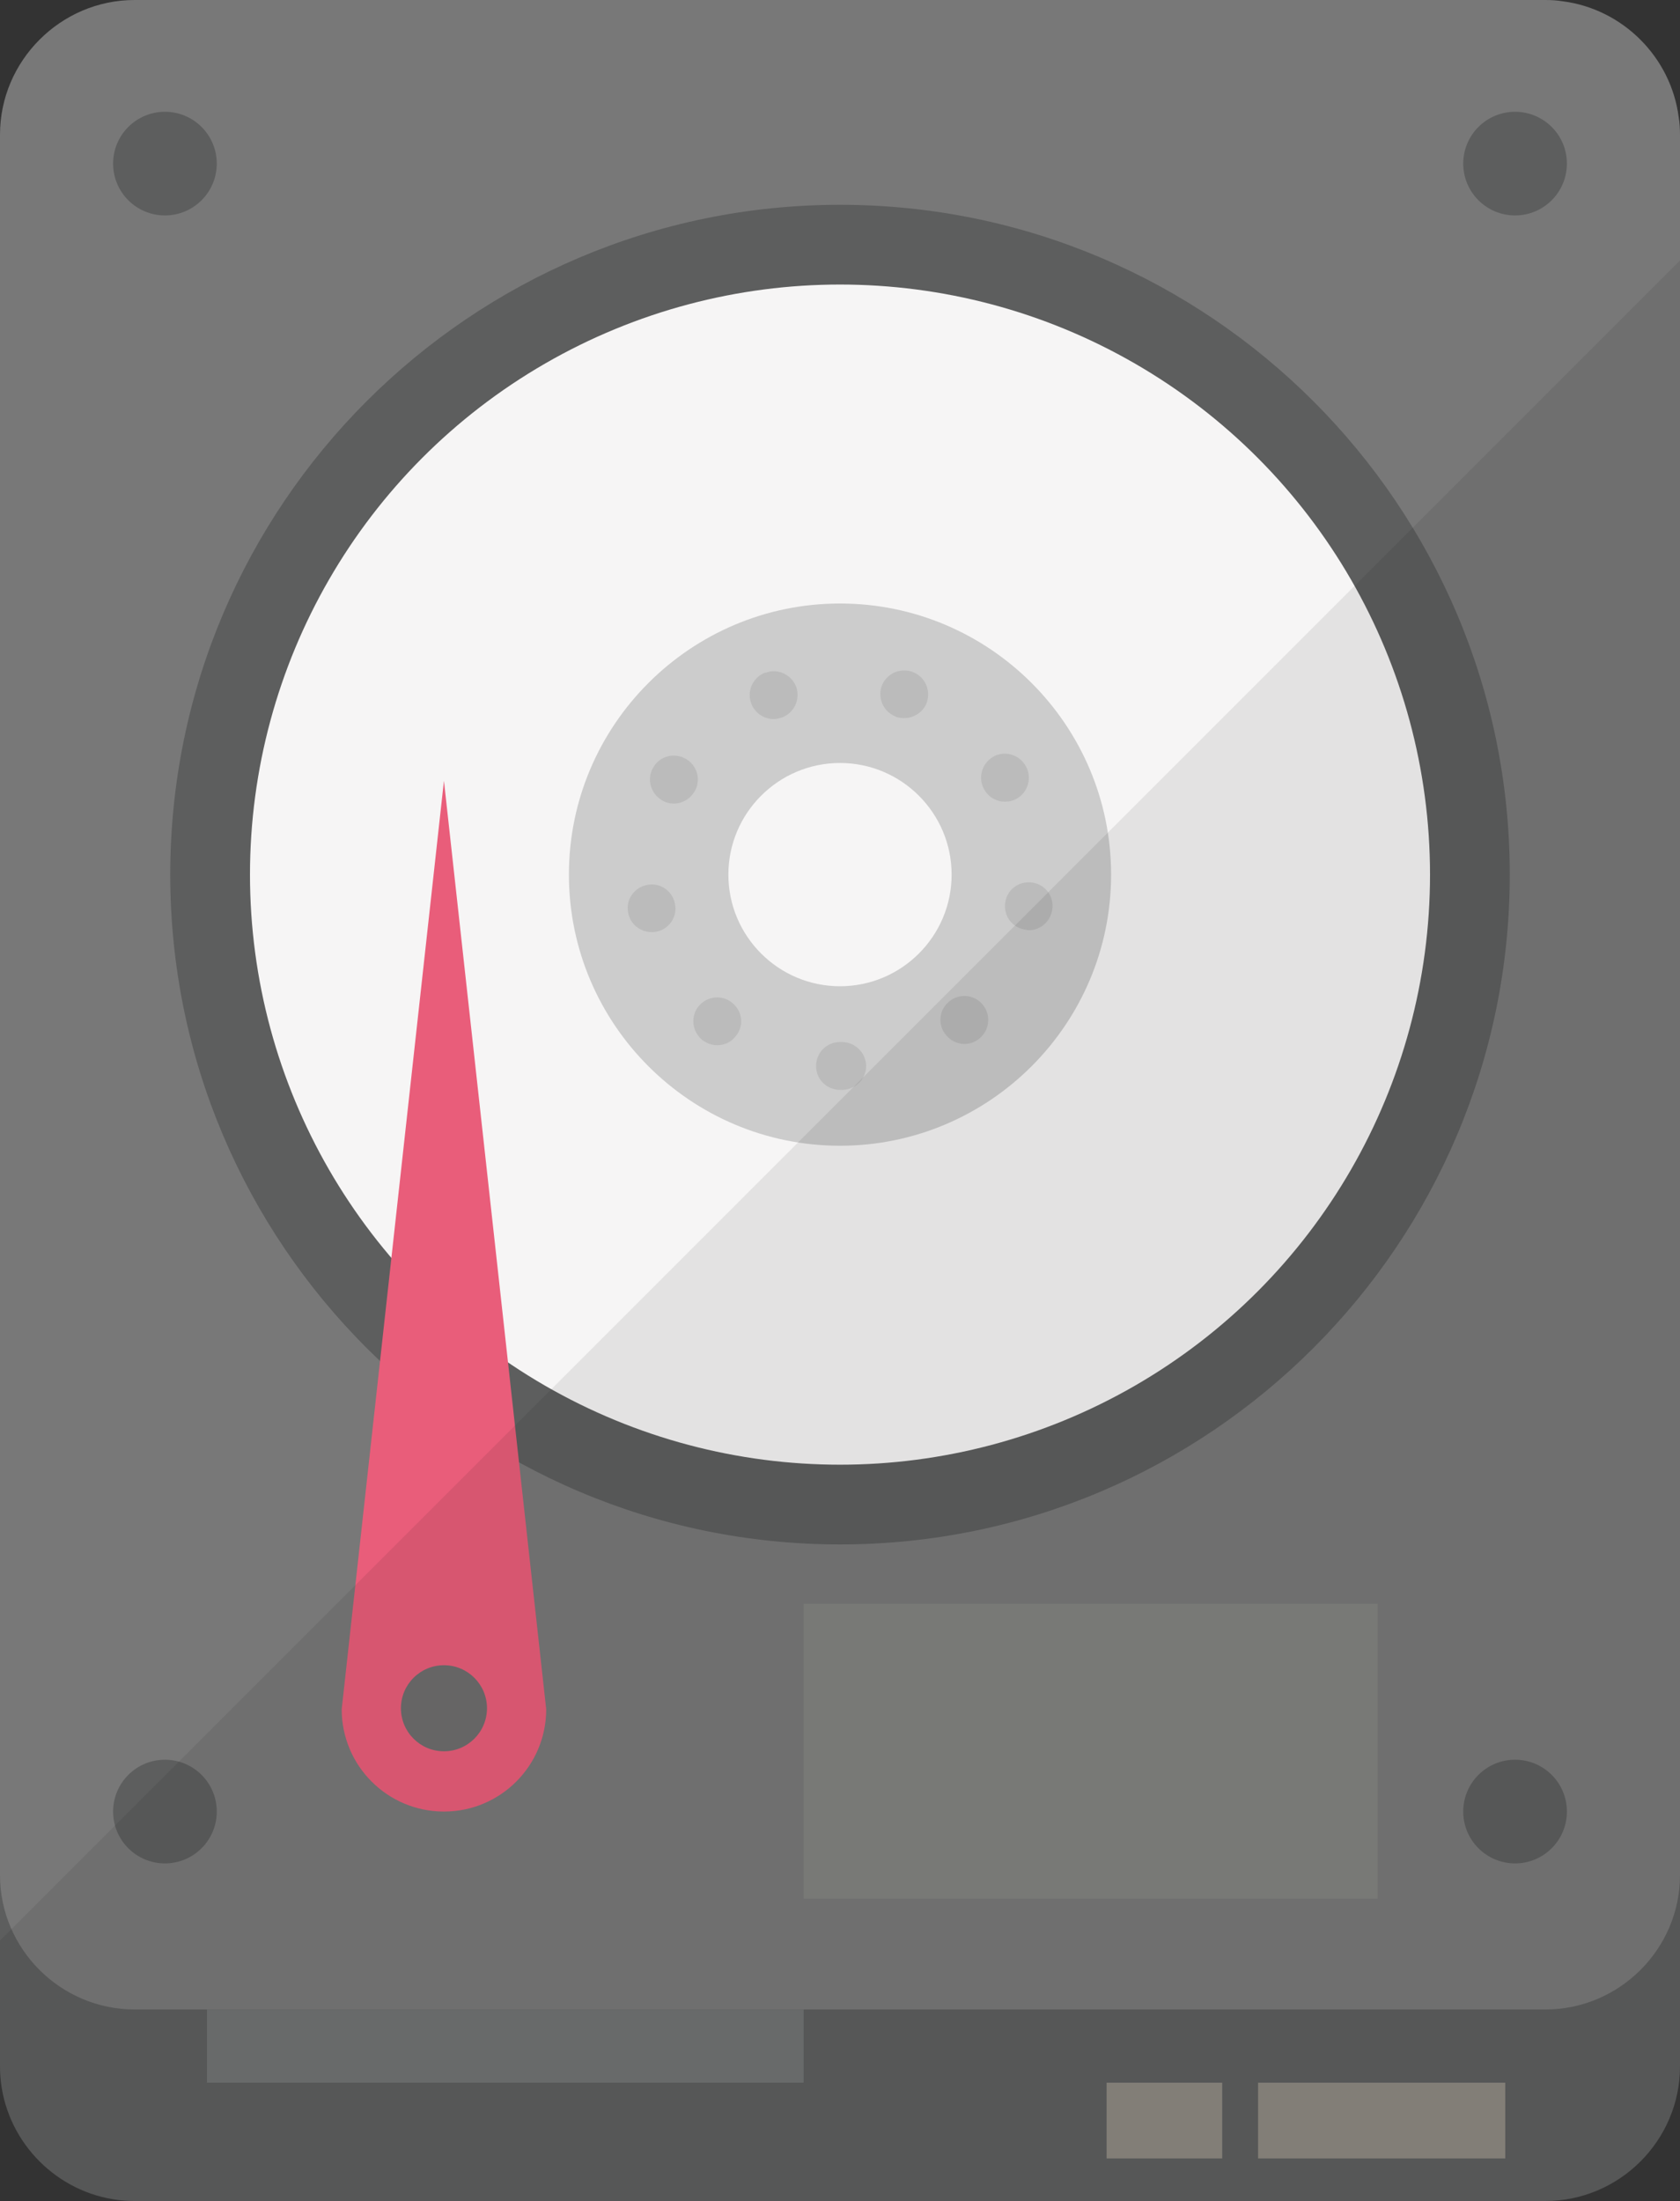<?xml version="1.0" encoding="UTF-8" standalone="no"?>
<!-- Uploaded to: SVG Repo, www.svgrepo.com, Generator: SVG Repo Mixer Tools -->

<svg
   version="1.1"
   id="_x34_"
   viewBox="0 0 390.839 512"
   xml:space="preserve"
   sodipodi:docname="hdd.svg"
   width="390.839"
   height="512"
   inkscape:version="1.2 (dc2aedaf03, 2022-05-15)"
   xmlns:inkscape="http://www.inkscape.org/namespaces/inkscape"
   xmlns:sodipodi="http://sodipodi.sourceforge.net/DTD/sodipodi-0.dtd"
   xmlns="http://www.w3.org/2000/svg"
   xmlns:svg="http://www.w3.org/2000/svg"><rect x="0" y="0" width="390.839" height="512" fill="#333333" stroke="none"/><defs
   id="defs55" /><sodipodi:namedview
   id="namedview53"
   pagecolor="#ffffff"
   bordercolor="#000000"
   borderopacity="0.25"
   inkscape:showpageshadow="2"
   inkscape:pageopacity="0.0"
   inkscape:pagecheckerboard="0"
   inkscape:deskcolor="#d1d1d1"
   showgrid="false"
   inkscape:zoom="2.0058594"
   inkscape:cx="245.53067"
   inkscape:cy="256"
   inkscape:window-width="2560"
   inkscape:window-height="1361"
   inkscape:window-x="2391"
   inkscape:window-y="-9"
   inkscape:window-maximized="1"
   inkscape:current-layer="_x34_" />
<g
   id="g50">
	<g
   id="g46">
		<path
   style="fill:#5d5e5e"
   d="m 390.839,60.991 v 419.691 c 0,17.266 -14.126,31.318 -31.318,31.318 H 31.318 c -1.271,0 -2.467,-0.075 -3.737,-0.224 C 13.379,510.057 1.944,498.696 0.224,484.42 0.075,483.149 0,481.953 0,480.682 V 60.991 C 0,44.846 12.407,44.548 28.179,44.548 h 334.482 c 15.771,0 28.178,0.299 28.178,16.443 z"
   id="path2" />
		<path
   style="fill:#787878"
   d="m 390.839,31.318 v 404.891 c 0,17.191 -14.126,31.243 -31.318,31.243 H 31.318 C 14.127,467.452 0,453.4 0,436.209 V 31.318 C 0,14.127 14.127,0 31.318,0 h 328.203 c 1.345,0 2.691,0.075 4.036,0.299 13.977,1.794 25.189,13.005 26.983,26.983 0.224,1.345 0.299,2.691 0.299,4.036 z"
   id="path4" />
		<path
   style="fill:#5d5e5e"
   d="m 195.42,359.268 c -85.916,0 -155.813,-69.896 -155.813,-155.813 0,-85.915 69.896,-155.813 155.813,-155.813 85.917,0 155.813,69.898 155.813,155.813 -10e-4,85.917 -69.897,155.813 -155.813,155.813 z"
   id="path6" />
		<circle
   style="fill:#f6f5f5"
   cx="195.42"
   cy="203.455"
   r="137.264"
   id="circle8" />
		<path
   style="fill:#cccccc"
   d="m 195.42,266.522 c -34.776,0 -63.067,-28.291 -63.067,-63.067 0,-34.776 28.291,-63.067 63.067,-63.067 34.776,0 63.067,28.291 63.067,63.067 0,34.776 -28.291,63.067 -63.067,63.067 z"
   id="path10" />
		<g
   style="opacity:0.2"
   id="g16">
			<g
   id="g14">
				<path
   style="fill:#787878"
   d="m 189.853,247.999 c 0,-3.139 2.46,-5.606 5.606,-5.606 v 0 0 0 c 0.146,0 0.292,0 0.372,0 v 0 c 3.066,0 5.606,2.467 5.679,5.533 v 0 c 0,3.066 -2.467,5.533 -5.533,5.606 v 0 c -0.073,0 -0.226,0 -0.299,0 v 0 c -0.073,0 -0.146,0 -0.219,0 v 0 0 0 c -3.146,-0.001 -5.606,-2.468 -5.606,-5.533 z m -26.54,-6.125 c -2.387,-2.022 -2.686,-5.533 -0.745,-7.854 v 0 c 2.015,-2.387 5.533,-2.686 7.847,-0.671 v 0 c 2.394,1.949 2.693,5.46 0.672,7.774 v 0 c -1.044,1.35 -2.613,2.022 -4.256,2.022 v 0 c -1.197,0 -2.467,-0.453 -3.518,-1.271 z m 56.81,-1.051 c -2.022,-2.314 -1.723,-5.825 0.598,-7.774 v 0 c 2.314,-2.015 5.825,-1.788 7.847,0.599 v 0 c 2.015,2.321 1.715,5.832 -0.598,7.847 v 0 c -1.044,0.898 -2.321,1.35 -3.591,1.35 v 0 c -1.57,0 -3.139,-0.671 -4.256,-2.022 z m -74,-28.547 c -0.599,-3.066 1.496,-5.905 4.489,-6.431 v 0 c 2.985,-0.599 5.898,1.423 6.423,4.482 v 0 c 0.598,2.993 -1.416,5.905 -4.482,6.431 v 0 c -0.299,0.073 -0.672,0.073 -0.971,0.073 v 0 c -2.619,0 -5.006,-1.869 -5.459,-4.555 z m 92.314,3.956 c -3.066,-0.445 -5.088,-3.358 -4.562,-6.35 v 0 c 0.445,-3.066 3.365,-5.08 6.35,-4.562 v 0 c 3.066,0.453 5.088,3.365 4.562,6.358 v 0 c -0.452,2.766 -2.766,4.708 -5.46,4.708 v 0 c -0.299,-0.001 -0.598,-0.073 -0.89,-0.154 z M 154.05,186.188 c -2.693,-1.569 -3.664,-4.934 -2.095,-7.628 v 0 c 1.496,-2.686 4.934,-3.584 7.62,-2.015 v 0 c 2.62,1.496 3.591,4.934 2.022,7.547 v 0 c -1.051,1.796 -2.92,2.839 -4.861,2.839 v 0 c -0.897,0.002 -1.868,-0.217 -2.686,-0.743 z m 74.964,-2.467 v 0 c -1.569,-2.613 -0.671,-6.058 1.949,-7.628 v 0 c 2.613,-1.569 6.051,-0.672 7.62,2.022 v 0 c 1.569,2.613 0.672,6.051 -1.942,7.62 v 0 c -0.898,0.525 -1.869,0.752 -2.839,0.752 v 0 c -1.949,0.001 -3.737,-0.97 -4.788,-2.766 z m -54.263,-20.109 c -1.044,-2.839 0.372,-6.051 3.292,-7.175 v 0 c 0,0 0,0 0,0.08 v 0 c 2.839,-1.124 6.051,0.372 7.175,3.212 v 0 c 1.044,2.912 -0.453,6.131 -3.292,7.175 v 0 c -0.672,0.226 -1.343,0.372 -1.942,0.372 v 0 c -2.24,0 -4.408,-1.416 -5.233,-3.664 z m 33.708,3.139 h 0.08 c -2.92,-1.044 -4.416,-4.183 -3.445,-7.095 v 0 c 1.051,-2.92 4.263,-4.416 7.182,-3.365 v 0 0 0 c 2.839,1.044 4.328,4.182 3.358,7.102 v 0 c -0.818,2.241 -2.985,3.657 -5.307,3.657 v 0 c -0.598,0 -1.197,-0.073 -1.868,-0.299 z"
   id="path12" />
			</g>
		</g>
		<path
   style="fill:#f6f5f5"
   d="m 195.42,229.424 c -14.318,0 -25.969,-11.649 -25.969,-25.969 0,-14.32 11.651,-25.969 25.969,-25.969 14.318,0 25.969,11.649 25.969,25.969 0,14.32 -11.652,25.969 -25.969,25.969 z"
   id="path18" />
		<g
   id="g30">
			<circle
   style="fill:#5d5e5e"
   cx="38.37"
   cy="38.059"
   r="12.057"
   id="circle20" />
			<circle
   style="fill:#5d5e5e"
   cx="352.469"
   cy="38.059"
   r="12.057"
   id="circle22" />
			<g
   id="g28">
				<circle
   style="fill:#5d5e5e"
   cx="38.37"
   cy="421.408"
   r="12.057"
   id="circle24" />
				<circle
   style="fill:#5d5e5e"
   cx="352.469"
   cy="421.408"
   r="12.057"
   id="circle26" />
			</g>
		</g>
		<rect
   x="48.147"
   y="467.471"
   style="fill:#717373"
   width="138.809"
   height="17.003"
   id="rect32" />
		<rect
   x="257.443"
   y="484.474"
   style="opacity:0.3;fill:#fdeed2"
   width="26.896"
   height="17.622"
   id="rect34" />
		<rect
   x="292.687"
   y="484.474"
   style="opacity:0.3;fill:#fdeed2"
   width="57.502"
   height="17.622"
   id="rect36" />
		<rect
   x="186.957"
   y="373.072"
   style="opacity:0.1;fill:#dceccc"
   width="133.554"
   height="68.632"
   id="rect38" />
		<g
   id="g44">
			<path
   style="fill:#e95d7a"
   d="M 103.28,181.625 79.491,397.617 v 0 c 0,13.139 10.651,23.79 23.789,23.79 13.141,0 23.792,-10.651 23.792,-23.79 v 0 z"
   id="path40" />
			<circle
   style="fill:#6f6e6e"
   cx="103.282"
   cy="397.376"
   r="10.011"
   id="circle42" />
		</g>
	</g>
	<path
   style="opacity:0.08;fill:#040000"
   d="m 0,451.419 v 29.263 c 0,1.271 0.075,2.467 0.224,3.737 1.719,14.276 13.155,25.637 27.357,27.356 1.271,0.15 2.467,0.224 3.737,0.224 h 328.203 c 17.192,0 31.318,-14.052 31.318,-31.318 V 436.208 60.991 60.58 Z"
   id="path48" />
</g>
</svg>
